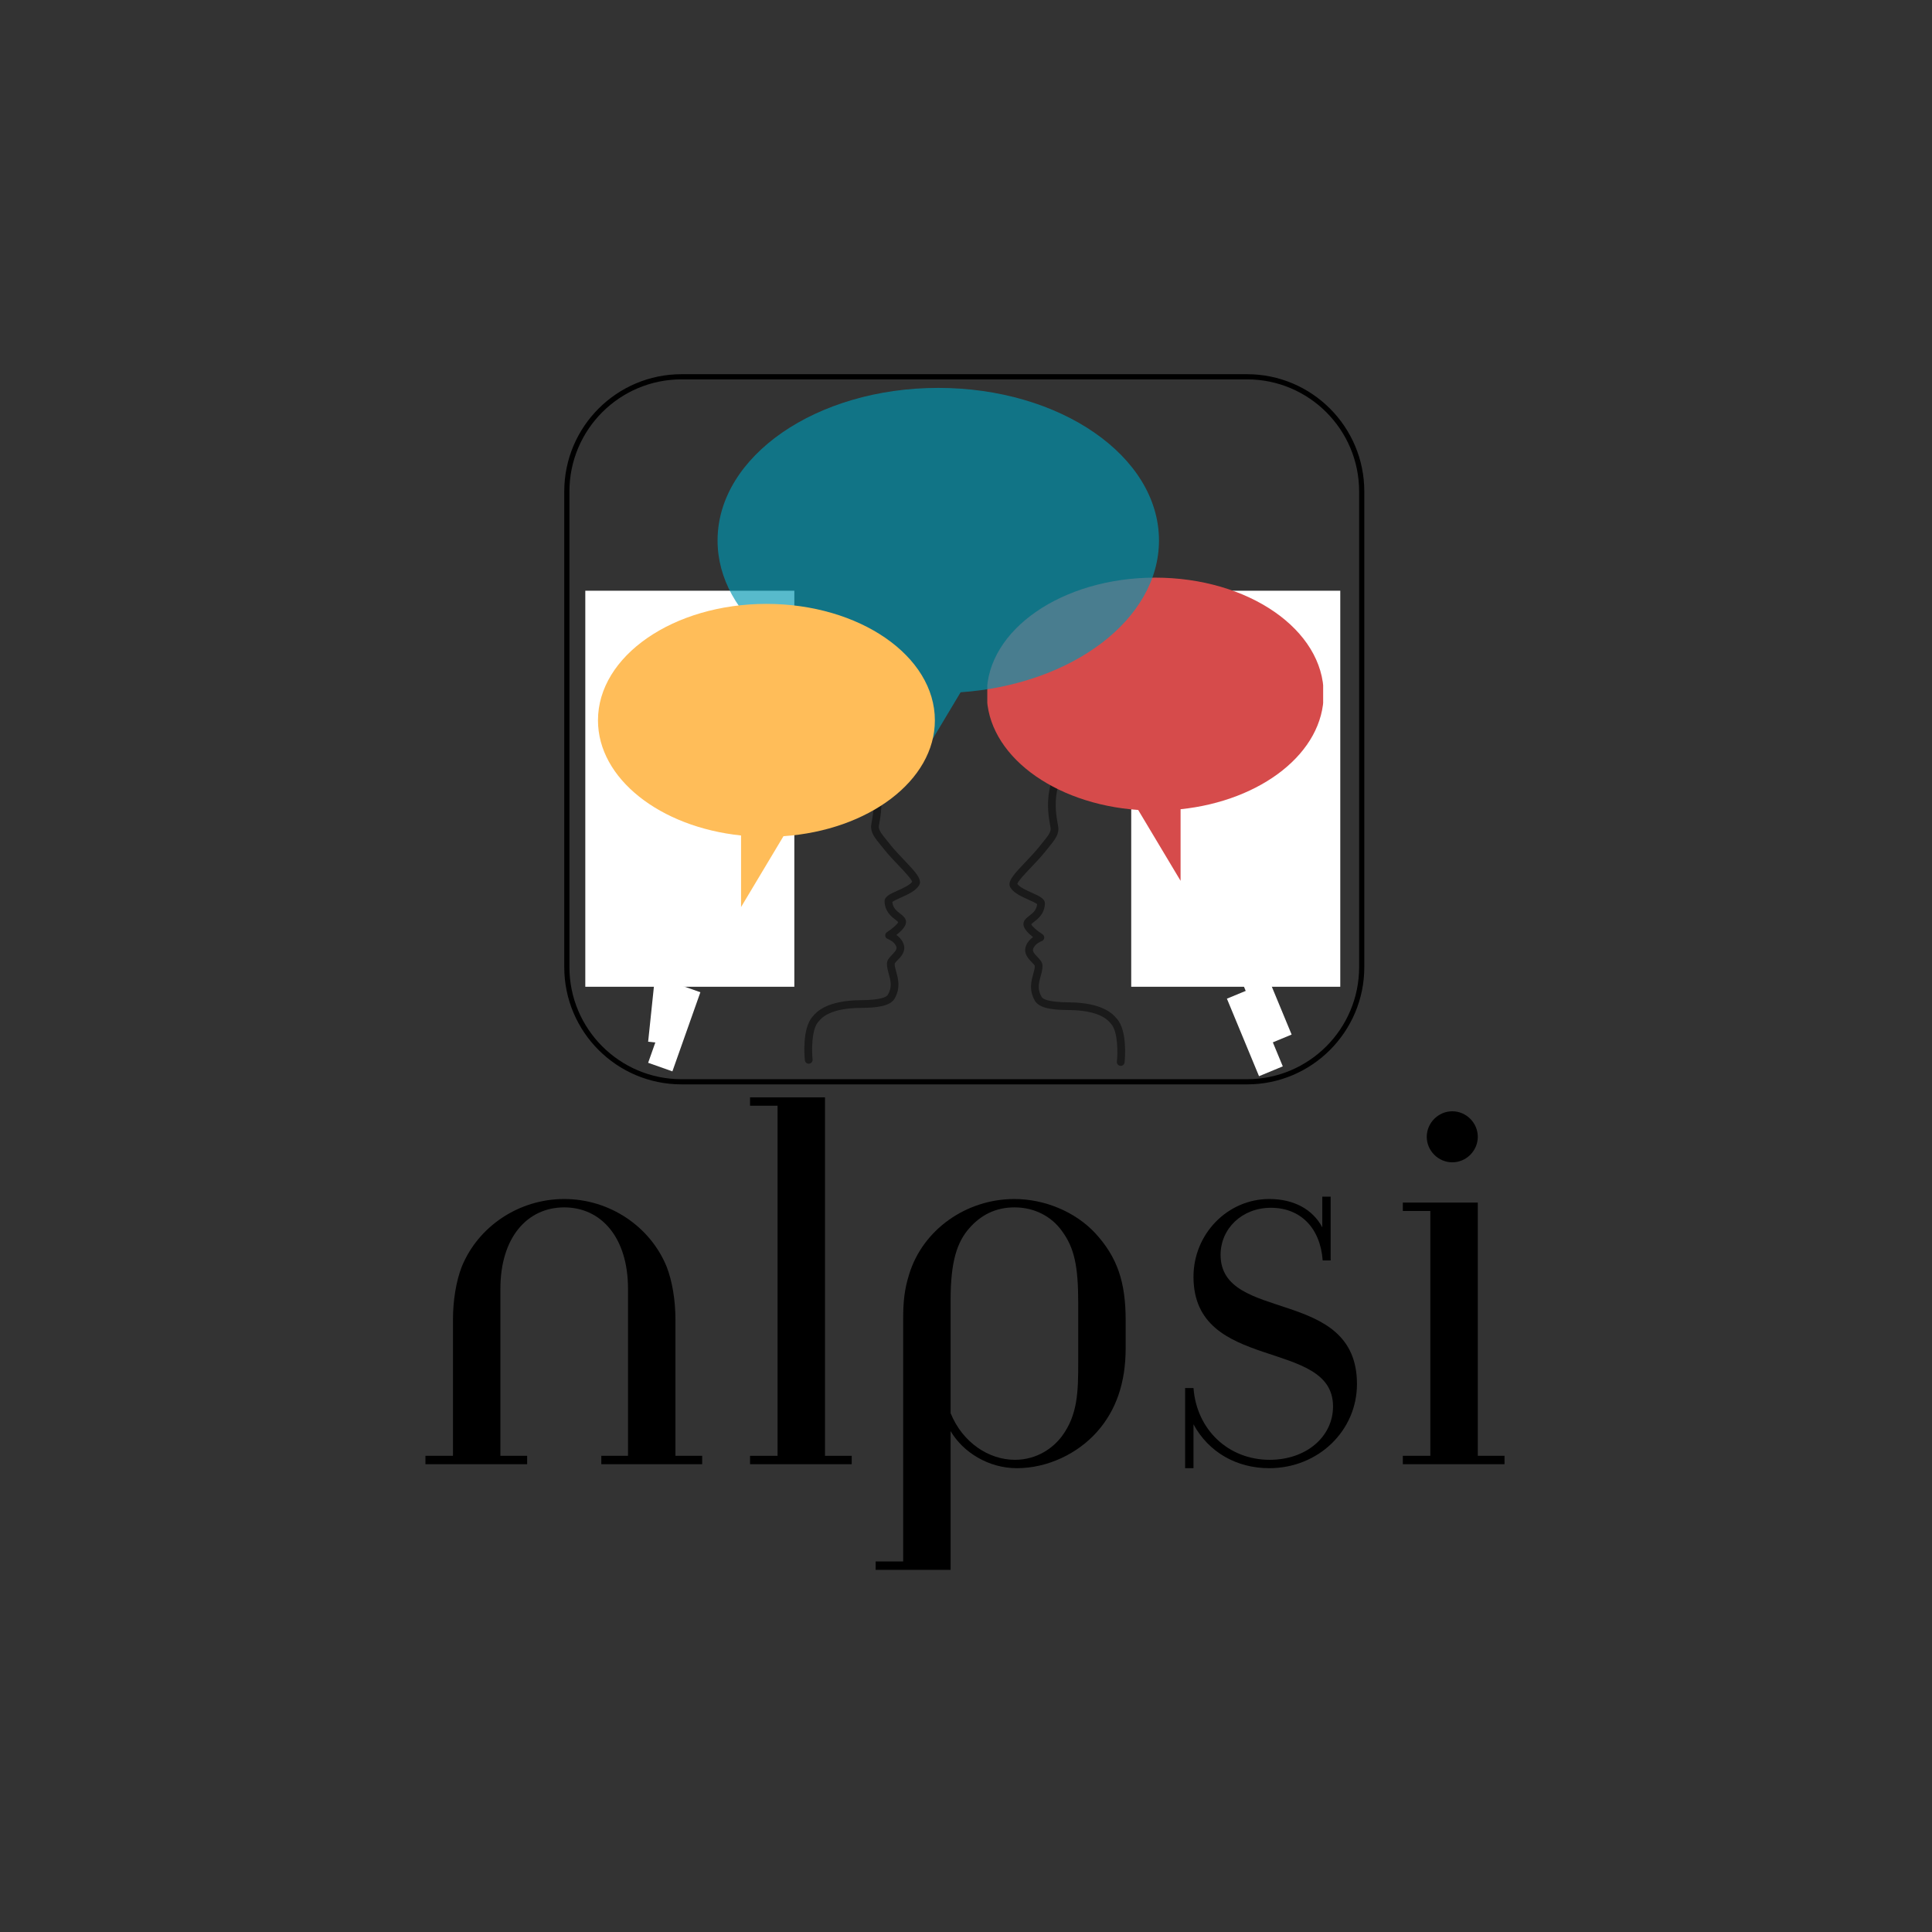 <svg xmlns="http://www.w3.org/2000/svg" xmlns:xlink="http://www.w3.org/1999/xlink" width="1120" zoomAndPan="magnify" viewBox="0 0 840 840" height="1120" preserveAspectRatio="xMidYMid meet" version="1.0"><rect x="0" y="0" width="840" height="840" fill="#333333" stroke="none"/><defs><filter x="0%" y="0%" width="100%" height="100%" id="1d38826dc9"><feColorMatrix values="0 0 0 0 1 0 0 0 0 1 0 0 0 0 1 0 0 0 1 0" color-interpolation-filters="sRGB"/></filter><g/><clipPath id="65dff70776"><path d="M 245.328 162.695 L 593.223 162.695 L 593.223 471.691 L 245.328 471.691 Z M 245.328 162.695 " clip-rule="nonzero"/></clipPath><clipPath id="70939a9cd3"><path d="M 296.328 162.695 L 542.176 162.695 C 570.344 162.695 593.176 185.527 593.176 213.691 L 593.176 420.469 C 593.176 448.633 570.344 471.469 542.176 471.469 L 296.328 471.469 C 268.16 471.469 245.328 448.633 245.328 420.469 L 245.328 213.691 C 245.328 185.527 268.16 162.695 296.328 162.695 Z M 296.328 162.695 " clip-rule="nonzero"/></clipPath><clipPath id="7038dad587"><path d="M 438.906 304.414 L 578.965 304.414 L 578.965 463.414 L 438.906 463.414 Z M 438.906 304.414 " clip-rule="nonzero"/></clipPath><clipPath id="e3201867f5"><path d="M 491.836 256.836 L 582.727 256.836 L 582.727 429.18 L 491.836 429.18 Z M 491.836 256.836 " clip-rule="nonzero"/></clipPath><clipPath id="5f0c047d2b"><path d="M 259.988 303.48 L 399.992 303.48 L 399.992 462.48 L 259.988 462.48 Z M 259.988 303.48 " clip-rule="nonzero"/></clipPath><clipPath id="60d8c99ce5"><path d="M 429.258 251.078 L 575.285 251.078 L 575.285 383 L 429.258 383 Z M 429.258 251.078 " clip-rule="nonzero"/></clipPath><clipPath id="66c4516086"><path d="M 254.477 256.836 L 345.363 256.836 L 345.363 429.18 L 254.477 429.18 Z M 254.477 256.836 " clip-rule="nonzero"/></clipPath><mask id="b232420baf"><g filter="url(#1d38826dc9)"><rect x="-84" width="1008" fill="#000000" y="-84" height="1008" fill-opacity="0.66"/></g></mask><clipPath id="885c715938"><path d="M 0.992 0.555 L 192.992 0.555 L 192.992 173.762 L 0.992 173.762 Z M 0.992 0.555 " clip-rule="nonzero"/></clipPath><clipPath id="315c1d5051"><rect x="0" width="194" y="0" height="174"/></clipPath><clipPath id="ac616c7786"><path d="M 259.988 262.492 L 406.238 262.492 L 406.238 394.492 L 259.988 394.492 Z M 259.988 262.492 " clip-rule="nonzero"/></clipPath><clipPath id="ccff08f4ad"><path d="M 281 427 L 305 427 L 305 466 L 281 466 Z M 281 427 " clip-rule="nonzero"/></clipPath><clipPath id="ed30fcc26d"><path d="M 304.512 431.414 L 292.348 465.812 L 281.801 462.082 L 293.965 427.684 Z M 304.512 431.414 " clip-rule="nonzero"/></clipPath><clipPath id="a53730cc5a"><path d="M 281 416 L 297 416 L 297 455 L 281 455 Z M 281 416 " clip-rule="nonzero"/></clipPath><clipPath id="27f9e097ff"><path d="M 296.723 417.801 L 292.926 454.086 L 281.801 452.922 L 285.598 416.637 Z M 296.723 417.801 " clip-rule="nonzero"/></clipPath><clipPath id="bfbe695ff6"><path d="M 533 429 L 558 429 L 558 468 L 533 468 Z M 533 429 " clip-rule="nonzero"/></clipPath><clipPath id="8794e2ab0b"><path d="M 543.773 429.926 L 557.734 463.633 L 547.398 467.914 L 533.438 434.207 Z M 543.773 429.926 " clip-rule="nonzero"/></clipPath><clipPath id="251e6b5c35"><path d="M 537 416 L 562 416 L 562 455 L 537 455 Z M 537 416 " clip-rule="nonzero"/></clipPath><clipPath id="e016c3b4ed"><path d="M 547.621 416.098 L 561.582 449.809 L 551.246 454.09 L 537.285 420.379 Z M 547.621 416.098 " clip-rule="nonzero"/></clipPath></defs><g clip-path="url(#65dff70776)"><g clip-path="url(#70939a9cd3)"><path stroke-linecap="butt" transform="matrix(0.75, 0, 0, 0.75, 245.328, 162.694)" fill="none" stroke-linejoin="miter" d="M 68 0.002 L 395.797 0.002 C 433.354 0.002 463.797 30.444 463.797 67.996 L 463.797 343.7 C 463.797 381.252 433.354 411.7 395.797 411.7 L 68 411.7 C 30.443 411.7 -0 381.252 -0 343.7 L -0 67.996 C -0 30.444 30.443 0.002 68 0.002 Z M 68 0.002 " stroke="#000000" stroke-width="6" stroke-opacity="1" stroke-miterlimit="4"/></g></g><g clip-path="url(#7038dad587)"><path fill="#1a1a1a" d="M 553 463.418 C 552.23 463.418 551.531 462.883 551.359 462.102 C 551.207 461.402 547.598 444.879 547.473 436.402 C 547.457 435.336 547.43 434.371 547.402 433.441 C 547.234 427.625 547.129 424.113 550.859 417.488 C 552.254 415 554.23 411.98 556.52 408.48 C 562.652 399.102 571.047 386.258 573.836 374.688 C 580.453 347.227 567.484 321.723 542.297 312.664 C 523.984 306.074 496.836 302.793 471.516 324.555 C 456.266 337.656 458.773 351.93 459.844 358.023 C 460.059 359.25 460.203 360.059 460.168 360.684 C 460.016 363.41 458.324 365.484 455.984 368.355 C 455.484 368.965 454.973 369.598 454.422 370.293 C 452.648 372.539 450.449 374.848 448.316 377.086 C 446.051 379.469 442.672 383.016 442.301 384.312 C 443.422 385.824 446.336 387.125 448.695 388.18 C 451.891 389.605 454.41 390.73 454.305 392.953 C 454.098 397.312 451.371 399.426 449.562 400.824 C 449.137 401.16 448.566 401.602 448.363 401.855 C 448.676 402.723 450.91 404.723 453.242 406.191 C 453.789 406.539 454.086 407.164 454.012 407.809 C 453.934 408.449 453.496 408.988 452.883 409.195 C 452.863 409.203 450.262 410.137 449.32 412.211 C 448.742 413.484 449.398 414.355 451.027 416.039 C 452.109 417.152 453.23 418.305 453.266 419.852 C 453.301 421.402 452.875 422.938 452.461 424.426 C 451.664 427.305 450.91 430.02 452.855 433.418 C 453.453 434.465 455.984 435.727 464.629 435.797 C 479.609 435.914 483.949 441.016 485.375 442.691 C 485.453 442.785 485.52 442.863 485.582 442.93 C 490.25 448.078 489.094 460.516 488.949 461.914 C 488.852 462.836 488.027 463.508 487.102 463.41 C 486.18 463.312 485.512 462.488 485.605 461.566 C 485.961 458.172 486.199 448.609 483.086 445.18 C 483.008 445.09 482.918 444.984 482.812 444.859 C 481.633 443.473 478.043 439.254 464.602 439.148 C 458.168 439.098 451.938 438.57 449.938 435.082 C 447.297 430.473 448.363 426.621 449.223 423.531 C 449.586 422.223 449.93 420.984 449.906 419.93 C 449.848 419.641 449.074 418.844 448.613 418.367 C 447.047 416.754 444.676 414.309 446.258 410.828 C 446.949 409.305 448.09 408.195 449.16 407.43 C 447.34 406.023 445.227 404.02 444.992 402.148 C 444.762 400.305 446.219 399.176 447.5 398.18 C 449.07 396.961 450.691 395.707 450.926 393.094 C 450.367 392.598 448.555 391.789 447.324 391.238 C 444.289 389.883 440.852 388.348 439.309 385.883 C 437.727 383.344 440.969 379.938 445.883 374.777 C 447.957 372.598 450.105 370.34 451.781 368.219 C 452.348 367.5 452.871 366.859 453.375 366.238 C 455.391 363.77 456.719 362.137 456.812 360.496 C 456.824 360.246 456.672 359.371 456.535 358.602 C 455.465 352.52 452.625 336.359 469.32 322.012 C 480.059 312.785 492.152 307.121 505.262 305.172 C 517.527 303.352 530.371 304.809 543.438 309.508 C 555.957 314.012 566.266 322.762 572.457 334.141 C 579.078 346.312 580.684 360.605 577.102 375.469 C 574.18 387.605 565.598 400.73 559.336 410.312 C 557.078 413.762 555.133 416.738 553.789 419.129 C 550.516 424.945 550.598 427.75 550.762 433.344 C 550.789 434.285 550.816 435.262 550.832 436.352 C 550.953 444.492 554.605 461.215 554.645 461.383 C 554.844 462.289 554.27 463.18 553.363 463.379 C 553.242 463.406 553.121 463.418 553 463.418 " fill-opacity="1" fill-rule="nonzero"/></g><g clip-path="url(#e3201867f5)"><path fill="#ffffff" d="M 582.727 256.836 L 582.727 429.027 L 491.836 429.027 L 491.836 256.836 Z M 582.727 256.836 " fill-opacity="1" fill-rule="nonzero"/></g><g clip-path="url(#5f0c047d2b)"><path fill="#1a1a1a" d="M 285.895 462.484 C 286.668 462.484 287.363 461.949 287.535 461.168 C 287.691 460.469 291.301 443.945 291.422 435.469 C 291.441 434.402 291.469 433.438 291.496 432.508 C 291.664 426.691 291.766 423.184 288.039 416.555 C 286.641 414.07 284.668 411.047 282.379 407.547 C 276.246 398.168 267.852 385.324 265.062 373.754 C 258.445 346.293 271.414 320.789 296.602 311.73 C 314.914 305.141 342.062 301.859 367.383 323.621 C 382.633 336.723 380.125 350.996 379.055 357.09 C 378.836 358.316 378.695 359.125 378.73 359.75 C 378.883 362.477 380.574 364.551 382.914 367.422 C 383.41 368.031 383.926 368.664 384.477 369.359 C 386.25 371.605 388.449 373.918 390.578 376.152 C 392.848 378.535 396.227 382.082 396.598 383.379 C 395.477 384.891 392.562 386.191 390.203 387.246 C 387.008 388.672 384.488 389.797 384.594 392.02 C 384.801 396.379 387.527 398.492 389.336 399.895 C 389.762 400.227 390.332 400.668 390.535 400.922 C 390.223 401.789 387.984 403.789 385.656 405.262 C 385.109 405.605 384.809 406.234 384.887 406.875 C 384.965 407.516 385.402 408.055 386.016 408.262 C 386.031 408.27 388.637 409.203 389.578 411.277 C 390.156 412.551 389.5 413.422 387.867 415.105 C 386.789 416.219 385.668 417.371 385.633 418.918 C 385.598 420.469 386.023 422.004 386.438 423.492 C 387.234 426.371 387.988 429.086 386.043 432.484 C 385.441 433.531 382.914 434.793 374.27 434.863 C 359.289 434.98 354.949 440.082 353.523 441.758 C 353.445 441.852 353.379 441.93 353.316 441.996 C 348.648 447.145 349.801 459.582 349.949 460.984 C 350.047 461.902 350.871 462.574 351.793 462.477 C 352.719 462.379 353.387 461.555 353.293 460.633 C 352.938 457.238 352.699 447.676 355.809 444.246 C 355.891 444.156 355.98 444.051 356.086 443.926 C 357.266 442.539 360.855 438.32 374.297 438.215 C 380.73 438.164 386.961 437.637 388.961 434.148 C 391.602 429.539 390.531 425.691 389.676 422.598 C 389.312 421.289 388.969 420.051 388.992 418.996 C 389.051 418.707 389.824 417.91 390.285 417.434 C 391.852 415.82 394.219 413.379 392.641 409.895 C 391.949 408.371 390.805 407.262 389.738 406.496 C 391.555 405.09 393.668 403.086 393.902 401.215 C 394.137 399.371 392.68 398.242 391.395 397.246 C 389.828 396.027 388.207 394.773 387.969 392.16 C 388.531 391.664 390.344 390.855 391.574 390.305 C 394.609 388.949 398.047 387.414 399.59 384.949 C 401.172 382.414 397.926 379.004 393.016 373.844 C 390.938 371.664 388.793 369.406 387.117 367.285 C 386.551 366.566 386.027 365.926 385.52 365.305 C 383.508 362.836 382.176 361.203 382.086 359.566 C 382.074 359.312 382.227 358.438 382.363 357.668 C 383.434 351.586 386.27 335.426 369.578 321.078 C 358.84 311.852 346.746 306.188 333.633 304.238 C 321.371 302.418 308.527 303.875 295.461 308.574 C 282.938 313.078 272.633 321.828 266.441 333.207 C 259.82 345.379 258.211 359.672 261.797 374.539 C 264.719 386.672 273.301 399.797 279.562 409.379 C 281.82 412.828 283.766 415.805 285.109 418.195 C 288.383 424.012 288.297 426.82 288.137 432.41 C 288.109 433.352 288.082 434.328 288.062 435.418 C 287.945 443.559 284.293 460.281 284.254 460.449 C 284.055 461.355 284.629 462.246 285.535 462.445 C 285.656 462.473 285.777 462.484 285.895 462.484 " fill-opacity="1" fill-rule="nonzero"/></g><g clip-path="url(#60d8c99ce5)"><path fill="#d64b4b" d="M 575.512 301.781 C 575.512 273.816 542.723 251.148 502.273 251.148 C 461.824 251.148 429.035 273.816 429.035 301.781 C 429.035 328.016 457.895 349.59 494.863 352.156 L 513.297 382.965 L 513.297 351.84 C 548.516 348.164 575.512 327.156 575.512 301.781 " fill-opacity="1" fill-rule="nonzero"/></g><g clip-path="url(#66c4516086)"><path fill="#ffffff" d="M 345.363 256.836 L 345.363 429.027 L 254.477 429.027 L 254.477 256.836 Z M 345.363 256.836 " fill-opacity="1" fill-rule="nonzero"/></g><g mask="url(#b232420baf)"><g transform="matrix(1, 0, 0, 1, 311, 168)"><g clip-path="url(#315c1d5051)"><g clip-path="url(#885c715938)"><path fill="#0097b2" d="M 0.988 66.988 C 0.988 30.355 43.949 0.652 96.945 0.652 C 149.941 0.652 192.902 30.355 192.902 66.988 C 192.902 101.367 155.09 129.629 106.652 132.992 L 82.5 173.355 L 82.5 132.578 C 36.359 127.762 0.988 100.234 0.988 66.988 " fill-opacity="1" fill-rule="nonzero"/></g></g></g></g><g clip-path="url(#ac616c7786)"><path fill="#ffbd59" d="M 259.988 313.191 C 259.988 285.23 292.777 262.559 333.227 262.559 C 373.676 262.559 406.465 285.23 406.465 313.191 C 406.465 339.43 377.605 361 340.637 363.566 L 322.199 394.375 L 322.199 363.254 C 286.984 359.578 259.988 338.566 259.988 313.191 " fill-opacity="1" fill-rule="nonzero"/></g><g clip-path="url(#ccff08f4ad)"><g clip-path="url(#ed30fcc26d)"><path fill="#ffffff" d="M 304.512 431.414 L 292.344 465.82 L 281.797 462.09 L 293.965 427.684 Z M 304.512 431.414 " fill-opacity="1" fill-rule="nonzero"/></g></g><g clip-path="url(#a53730cc5a)"><g clip-path="url(#27f9e097ff)"><path fill="#ffffff" d="M 296.723 417.801 L 292.926 454.094 L 281.797 452.93 L 285.598 416.637 Z M 296.723 417.801 " fill-opacity="1" fill-rule="nonzero"/></g></g><g clip-path="url(#bfbe695ff6)"><g clip-path="url(#8794e2ab0b)"><path fill="#ffffff" d="M 543.773 429.926 L 557.738 463.641 L 547.402 467.922 L 533.438 434.207 Z M 543.773 429.926 " fill-opacity="1" fill-rule="nonzero"/></g></g><g clip-path="url(#251e6b5c35)"><g clip-path="url(#e016c3b4ed)"><path fill="#ffffff" d="M 547.621 416.098 L 561.582 449.816 L 551.246 454.098 L 537.285 420.379 Z M 547.621 416.098 " fill-opacity="1" fill-rule="nonzero"/></g></g><g fill="#000000" fill-opacity="1"><g transform="translate(175.439, 636.605)"><g><path d="M 129.859 0 L 129.859 -3.641 L 118.234 -3.641 L 118.234 -62.766 C 118.234 -71.25 116.859 -79.578 114.422 -85.828 C 107.312 -103.328 89.641 -115.297 69.875 -115.297 C 50.109 -115.297 32.422 -103.328 25.312 -85.828 C 22.891 -79.578 21.5 -71.25 21.5 -62.766 L 21.5 -3.641 L 9.531 -3.641 L 9.531 0 L 53.75 0 L 53.75 -3.641 L 42.125 -3.641 L 42.125 -76.281 C 42.125 -98.484 53.75 -111.656 69.875 -111.656 C 86 -111.656 97.609 -98.484 97.609 -76.281 L 97.609 -3.641 L 86 -3.641 L 86 0 Z M 129.859 0 "/></g></g></g><g fill="#000000" fill-opacity="1"><g transform="translate(314.836, 636.605)"><g><path d="M 55.484 0 L 55.484 -3.641 L 43.859 -3.641 L 43.859 -159.5 L 11.266 -159.5 L 11.266 -155.859 L 23.234 -155.859 L 23.234 -3.641 L 11.266 -3.641 L 11.266 0 Z M 55.484 0 "/></g></g></g><g fill="#000000" fill-opacity="1"><g transform="translate(371.184, 636.605)"><g><path d="M 97.609 -44.562 C 97.609 -31.547 97.438 -21.5 90.5 -12.141 C 86.859 -7.281 79.922 -1.906 70.047 -1.906 C 58.781 -1.906 47.328 -9.359 42.125 -22.188 L 42.125 -71.438 C 42.125 -88.078 44.906 -96.562 50.281 -102.641 C 55.312 -108.359 61.719 -111.656 69.875 -111.656 C 78.719 -111.656 86 -107.672 90.5 -101.422 C 95.875 -94.141 97.609 -86.344 97.609 -70.047 Z M 21.5 42.297 L 9.531 42.297 L 9.531 45.938 L 42.125 45.938 L 42.125 -14.391 C 47.5 -5.203 58.594 1.734 70.906 1.734 C 84.438 1.734 97.438 -4.688 105.766 -14.047 C 114.078 -23.406 118.234 -35.375 118.234 -50.453 L 118.234 -62.594 C 118.234 -79.234 114.594 -89.984 105.062 -100.391 C 96.219 -109.922 82.703 -115.297 69.875 -115.297 C 48.891 -115.297 30 -101.938 24.094 -82.531 C 22.016 -75.938 21.5 -70.562 21.5 -63.109 Z M 21.5 42.297 "/></g></g></g><g fill="#000000" fill-opacity="1"><g transform="translate(501.565, 636.605)"><g><path d="M 76.984 -88.594 L 76.984 -116.328 L 73.344 -116.328 L 73.344 -102.984 C 69.172 -110.781 61.031 -115.297 50.281 -115.297 C 32.25 -115.297 17.344 -100.203 17.344 -81.484 C 17.344 -39.703 78.016 -54.953 78.016 -25.141 C 78.016 -11.969 66.406 -1.906 50.453 -1.906 C 32.594 -1.906 18.719 -14.906 17.344 -33.109 L 13.703 -33.109 L 13.703 1.734 L 17.344 1.734 L 17.344 -17.344 C 23.922 -5.203 36.062 1.734 50.281 1.734 C 71.609 1.734 88.422 -14.562 88.422 -34.844 C 88.422 -77.328 29.125 -61.203 29.125 -91.016 C 29.125 -102.469 38.484 -111.484 50.969 -111.484 C 63.797 -111.484 72.469 -102.812 73.516 -88.594 Z M 76.984 -88.594 "/></g></g></g><g fill="#000000" fill-opacity="1"><g transform="translate(598.658, 636.605)"><g><path d="M 43.859 -142.344 C 43.859 -148.406 38.844 -153.438 32.766 -153.438 C 26.703 -153.438 21.672 -148.406 21.672 -142.344 C 21.672 -136.266 26.703 -131.25 32.766 -131.25 C 38.844 -131.25 43.859 -136.266 43.859 -142.344 Z M 55.484 0 L 55.484 -3.641 L 43.859 -3.641 L 43.859 -113.734 L 11.266 -113.734 L 11.266 -110.094 L 23.234 -110.094 L 23.234 -3.641 L 11.266 -3.641 L 11.266 0 Z M 55.484 0 "/></g></g></g></svg>